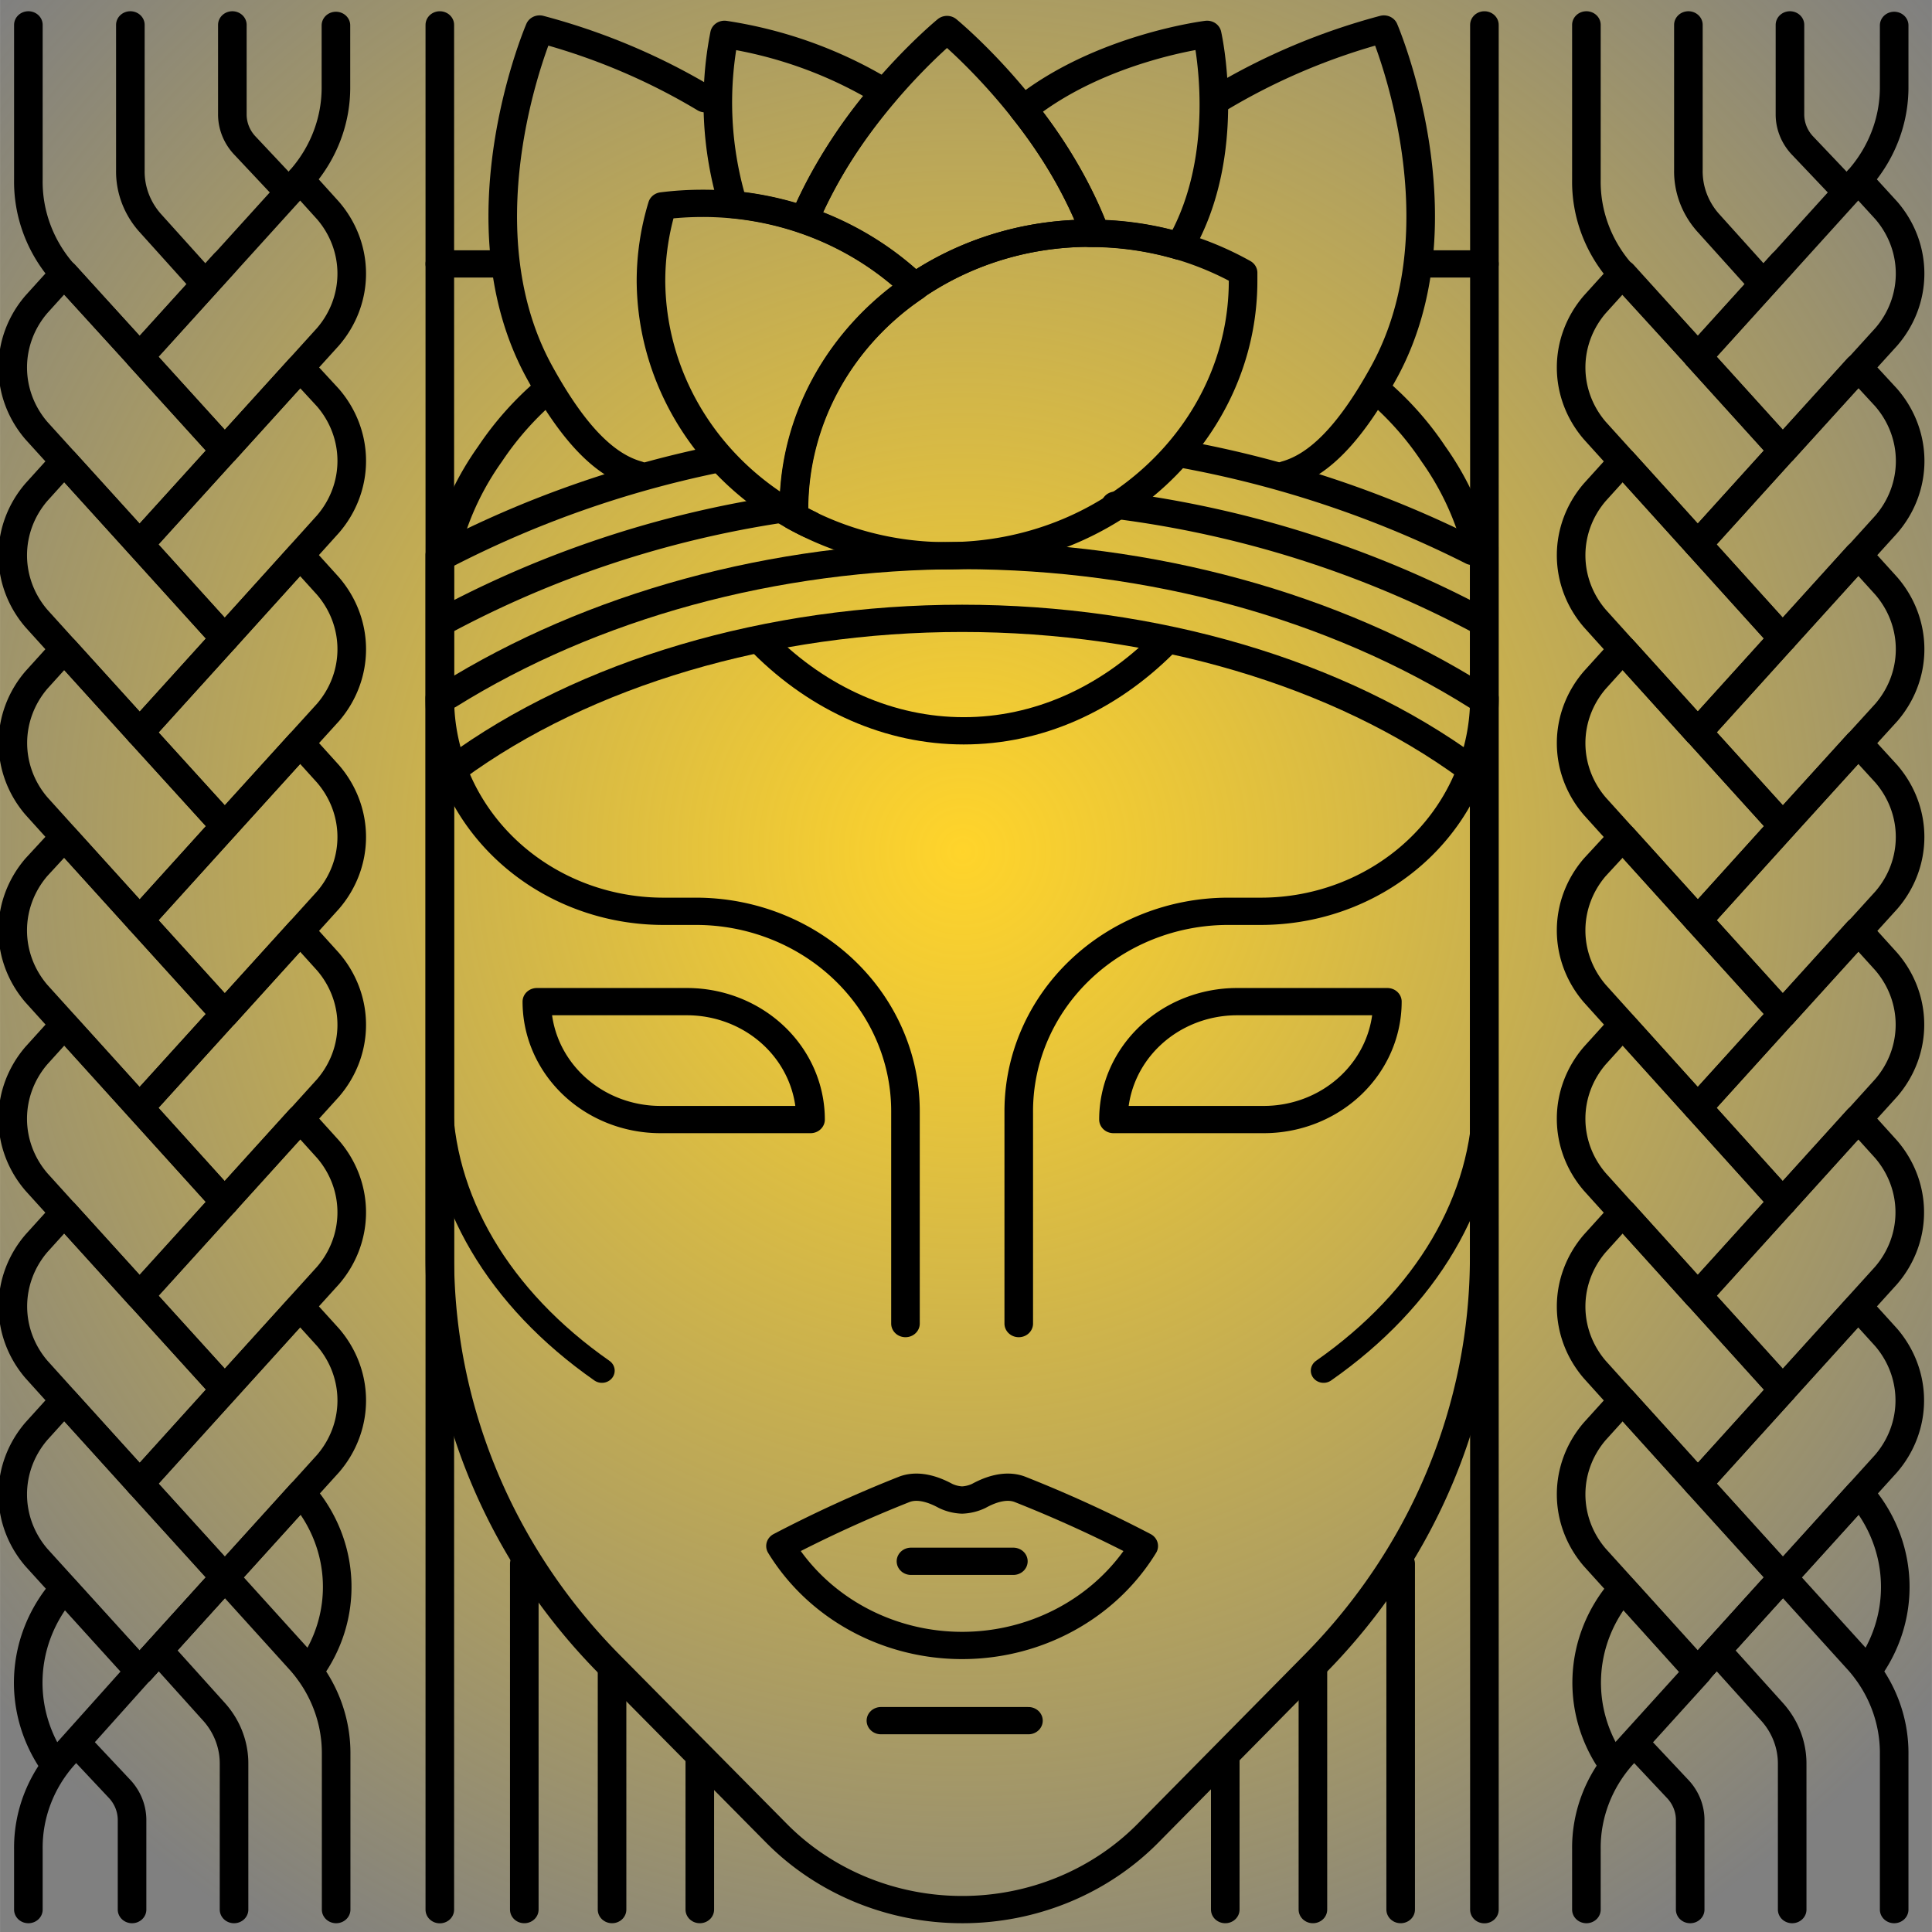 <?xml version="1.0" encoding="UTF-8" standalone="no"?>
<svg
   xmlns:osb="http://www.openswatchbook.org/uri/2009/osb"
   xmlns:dc="http://purl.org/dc/elements/1.1/"
   xmlns:cc="http://creativecommons.org/ns#"
   xmlns:rdf="http://www.w3.org/1999/02/22-rdf-syntax-ns#"
   xmlns:svg="http://www.w3.org/2000/svg"
   xmlns="http://www.w3.org/2000/svg"
   xmlns:xlink="http://www.w3.org/1999/xlink"
   xmlns:sodipodi="http://sodipodi.sourceforge.net/DTD/sodipodi-0.dtd"
   xmlns:inkscape="http://www.inkscape.org/namespaces/inkscape"
   inkscape:version="1.0 (4035a4fb49, 2020-05-01)"
   sodipodi:docname="idena_black.svg"
   id="svg8"
   version="1.1"
   viewBox="0 0 23.812 23.813"
   height="90"
   width="90">
  <rect x="0" y="0" width="23.812" height="23.813" fill="#808080" stroke="none"/>
  <defs
     id="defs2">
    <linearGradient
       id="linearGradient6023"
       inkscape:collect="always">
      <stop
         id="stop6019"
         offset="0"
         style="stop-color:#ffd42a;stop-opacity:1;" />
      <stop
         id="stop6021"
         offset="1"
         style="stop-color:#ffd42a;stop-opacity:0;" />
    </linearGradient>
    <linearGradient
       id="linearGradient5737"
       inkscape:collect="always">
      <stop
         id="stop5733"
         offset="0"
         style="stop-color:#ffffff;stop-opacity:1;" />
      <stop
         id="stop5735"
         offset="1"
         style="stop-color:#ffffff;stop-opacity:0;" />
    </linearGradient>
    <linearGradient
       osb:paint="gradient"
       id="linearGradient5638"
       inkscape:collect="always">
      <stop
         id="stop5634"
         offset="0"
         style="stop-color:#ffffff;stop-opacity:1;" />
      <stop
         id="stop5636"
         offset="1"
         style="stop-color:#ffffff;stop-opacity:0;" />
    </linearGradient>
    <linearGradient
       id="linearGradient5615-6"
       inkscape:collect="always">
      <stop
         id="stop5611"
         offset="0"
         style="stop-color:#ffffff;stop-opacity:1;" />
      <stop
         id="stop5613"
         offset="1"
         style="stop-color:#ffffff;stop-opacity:0;" />
    </linearGradient>
    <style
       id="style803">.cls-1,.cls-2,.cls-3{fill:none;stroke:#000;stroke-linecap:round;stroke-linejoin:round;}.cls-1{stroke-width:2.71px;}.cls-2{stroke-width:2.71px;}.cls-3{stroke-width:2.42px;}</style>
    <filter
       height="1.501"
       y="-0.251"
       width="1.396"
       x="-0.198"
       id="filter5607"
       style="color-interpolation-filters:sRGB"
       inkscape:collect="always">
      <feGaussianBlur
         id="feGaussianBlur5609"
         stdDeviation="0.579"
         inkscape:collect="always" />
    </filter>
    <radialGradient
       gradientUnits="userSpaceOnUse"
       gradientTransform="matrix(1,0,0,0.85,0,0.757)"
       r="4.898"
       fy="5.045"
       fx="11.526"
       cy="5.045"
       cx="11.526"
       id="radialGradient5617"
       xlink:href="#linearGradient5615-6"
       inkscape:collect="always" />
    <linearGradient
       gradientTransform="matrix(1,0,0,1.118,-0.328,-3.105)"
       gradientUnits="userSpaceOnUse"
       y2="12.161"
       x2="28.062"
       y1="12.161"
       x1="-3.674"
       id="linearGradient5741"
       xlink:href="#linearGradient5737"
       inkscape:collect="always" />
    <radialGradient
       gradientUnits="userSpaceOnUse"
       gradientTransform="matrix(1,0,0,1.003,-0.328,-1.702)"
       r="15.868"
       fy="12.161"
       fx="12.194"
       cy="12.161"
       cx="12.194"
       id="radialGradient6025"
       xlink:href="#linearGradient6023"
       inkscape:collect="always" />
  </defs>
  <sodipodi:namedview
     inkscape:window-maximized="1"
     inkscape:window-y="-8"
     inkscape:window-x="-8"
     inkscape:window-height="705"
     inkscape:window-width="1366"
     units="px"
     showgrid="false"
     inkscape:document-rotation="0"
     inkscape:current-layer="layer6"
     inkscape:document-units="mm"
     inkscape:cy="34.775787"
     inkscape:cx="45.393631"
     inkscape:zoom="3.959798"
     inkscape:pageshadow="2"
     inkscape:pageopacity="0.0"
     borderopacity="1.0"
     bordercolor="#666666"
     pagecolor="#ffffff"
     id="base" />
  <g
     style="display:inline;opacity:1;mix-blend-mode:normal"
     inkscape:label="Layer 2"
     id="layer3"
     inkscape:groupmode="layer">
    <ellipse
       ry="5.98"
       rx="6.749"
       cy="8.653"
       cx="11.292"
       id="path4742"
       style="mix-blend-mode:normal;fill:none;fill-opacity:1;stroke:#ffffff;stroke-width:1.977;stroke-linecap:round;stroke-linejoin:miter;stroke-miterlimit:4;stroke-dasharray:none;stroke-opacity:0;paint-order:normal" />
    <rect
       y="0"
       x="0.067"
       height="23.987"
       width="23.854"
       id="rect4874"
       style="fill:#0000ff;fill-opacity:0;fill-rule:evenodd;stroke-width:0.265" />
  </g>
  <g
     style="display:inline;opacity:1;mix-blend-mode:normal"
     inkscape:label="Layer 3"
     id="layer6"
     inkscape:groupmode="layer">
    <rect
       y="-5.271"
       x="-3.868"
       height="31.523"
       width="31.456"
       id="rect5692"
       style="display:inline;opacity:1;fill:url(#radialGradient6025);fill-opacity:1;fill-rule:evenodd;stroke:url(#linearGradient5741);stroke-width:0.28;stroke-miterlimit:4;stroke-dasharray:none" />
  </g>
  <g
     sodipodi:insensitive="true"
     style="display:inline;opacity:1"
     id="layer1"
     inkscape:groupmode="layer"
     inkscape:label="Layer 1">
    <g
       transform="matrix(0.13,0,0,0.124,-0.02,0.138)"
       id="g1067">
      <path
         class="cls-1"
         d="M 12.51,1.36 V 15.8 a 7.89,7.89 0 0 0 1.84,5.2 l 5,5.82"
         id="path809" />
      <path
         class="cls-1"
         d="M 27.13,17.55 23.32,13.3 A 4.62,4.62 0 0 1 22.18,10.21 V 1.36"
         id="path811" />
      <path
         class="cls-1"
         d="m 13.39,165 8.07,-9.34 -15.22,-17.57 -2.64,3.06 a 9.9,9.9 0 0 0 0,12.55 z"
         id="path813" />
      <path
         class="cls-1"
         d="m 21.46,155.7 -8.07,-9.33 15.22,-17.61 2.64,3.05 a 9.89,9.89 0 0 1 0,12.56 z"
         id="path815" />
      <path
         class="cls-1"
         d="M 13.39,146.37 21.46,137 6.24,119.42 3.6,122.48 a 9.9,9.9 0 0 0 0,12.52 z"
         id="path817" />
      <path
         class="cls-1"
         d="m 21.46,137 -8.07,-9.33 15.22,-17.61 2.64,3.06 a 9.88,9.88 0 0 1 0,12.55 z"
         id="path819" />
      <path
         class="cls-1"
         d="m 13.39,127.7 8.07,-9.33 -15.22,-17.62 -2.64,3.06 a 9.91,9.91 0 0 0 0,12.56 z"
         id="path821" />
      <path
         class="cls-1"
         d="M 21.46,118.37 13.39,109 28.61,91.42 l 2.64,3.06 a 9.88,9.88 0 0 1 0,12.55 z"
         id="path823" />
      <path
         class="cls-1"
         d="m 13.39,109 8.07,-9.33 -15.22,-17.58 -2.64,3 a 9.91,9.91 0 0 0 0,12.56 z"
         id="path825" />
      <path
         class="cls-1"
         d="m 21.46,99.7 -8.07,-9.34 15.22,-17.61 2.64,3.06 a 9.88,9.88 0 0 1 0,12.55 z"
         id="path827" />
      <path
         class="cls-1"
         d="M 13.39,90.36 21.46,81 6.24,63.42 3.6,66.48 A 9.9,9.9 0 0 0 3.6,79 Z"
         id="path829" />
      <path
         class="cls-1"
         d="m 21.46,81 -8.07,-9.3 15.22,-17.62 2.64,3.06 a 9.89,9.89 0 0 1 0,12.56 z"
         id="path831" />
      <path
         class="cls-1"
         d="M 13.39,71.7 21.46,62.36 6.24,44.75 3.6,47.81 a 9.9,9.9 0 0 0 0,12.55 z"
         id="path833" />
      <path
         class="cls-1"
         d="M 21.46,62.36 13.39,53 28.61,35.42 l 2.64,3 a 9.89,9.89 0 0 1 0,12.56 z"
         id="path835" />
      <path
         class="cls-1"
         d="M 13.39,53 21.46,43.66 6.24,26.08 3.6,29.14 a 9.9,9.9 0 0 0 0,12.55 z"
         id="path837" />
      <path
         class="cls-1"
         d="M 21.46,25 13.39,34.33 6.13,26 A 14.08,14.08 0 0 1 2.84,16.73 V 1.36"
         id="path839" />
      <path
         class="cls-1"
         d="m 21.46,43.69 -8.07,-9.33 15.22,-17.61 2.64,3.06 a 9.88,9.88 0 0 1 0,12.55 z"
         id="path841" />
      <path
         class="cls-1"
         d="M 28.72,16.62 A 14.07,14.07 0 0 0 32,7.41 v -6"
         id="path843" />
      <path
         class="cls-1"
         d="m 22.34,188.7 v -14.44 a 7.89,7.89 0 0 0 -1.84,-5.15 l -5,-5.82"
         id="path845" />
      <path
         class="cls-1"
         d="m 7.73,172.51 3.81,4.25 a 4.66,4.66 0 0 1 1.13,3.09 v 8.85"
         id="path847" />
      <path
         class="cls-1"
         d="m 13.39,165 8.07,-9.34 7.26,8.41 a 14.14,14.14 0 0 1 3.3,9.27 v 15.36"
         id="path849" />
      <path
         class="cls-1"
         d="m 2.84,188.7 v -6 a 14.05,14.05 0 0 1 3.29,-9.2 l 7.26,-8.5"
         id="path851" />
      <path
         class="cls-1"
         d="m 13.51,164.9 15.21,-17.61 0.12,0.13 A 14.55,14.55 0 0 1 29.47,165"
         id="path853" />
      <path
         class="cls-1"
         d="m 13,164.62 -6.77,-7.83 -0.11,0.13 a 14.57,14.57 0 0 0 -0.84,17.32"
         id="path855" />
      <path
         class="cls-1"
         d="M 160.23,1.36 V 15.8 a 7.9,7.9 0 0 0 1.85,5.2 l 5,5.82"
         id="path857" />
      <path
         class="cls-1"
         d="M 174.85,17.55 171,13.3 a 4.62,4.62 0 0 1 -1.14,-3.09 V 1.36"
         id="path859" />
      <path
         class="cls-1"
         d="m 161.12,165 8.06,-9.34 -15.18,-17.57 -2.64,3.06 a 9.88,9.88 0 0 0 0,12.55 z"
         id="path861" />
      <path
         class="cls-1"
         d="m 169.18,155.7 -8.06,-9.33 15.21,-17.61 2.64,3.05 a 9.89,9.89 0 0 1 0,12.56 z"
         id="path863" />
      <path
         class="cls-1"
         d="m 161.12,146.37 8.06,-9.34 -15.18,-17.61 -2.64,3.06 a 9.88,9.88 0 0 0 0,12.55 z"
         id="path865" />
      <path
         class="cls-1"
         d="m 169.18,137 -8.06,-9.33 15.21,-17.61 2.64,3.06 a 9.88,9.88 0 0 1 0,12.55 z"
         id="path867" />
      <path
         class="cls-1"
         d="m 161.12,127.7 8.06,-9.33 -15.18,-17.62 -2.64,3.06 a 9.89,9.89 0 0 0 0,12.56 z"
         id="path869" />
      <path
         class="cls-1"
         d="M 169.18,118.37 161.12,109 176.33,91.39 179,94.48 a 9.88,9.88 0 0 1 0,12.52 z"
         id="path871" />
      <path
         class="cls-1"
         d="m 161.12,109 8.06,-9.33 -15.18,-17.58 -2.64,3 a 9.89,9.89 0 0 0 0,12.56 z"
         id="path873" />
      <path
         class="cls-1"
         d="m 169.18,99.7 -8.06,-9.34 15.21,-17.61 2.67,3.06 a 9.88,9.88 0 0 1 0,12.55 z"
         id="path875" />
      <path
         class="cls-1"
         d="M 161.12,90.36 169.18,81 154,63.42 l -2.64,3.06 a 9.88,9.88 0 0 0 0,12.55 z"
         id="path877" />
      <path
         class="cls-1"
         d="m 169.18,81 -8.06,-9.33 15.21,-17.62 2.67,3.09 a 9.89,9.89 0 0 1 0,12.56 z"
         id="path879" />
      <path
         class="cls-1"
         d="m 161.12,71.7 8.06,-9.34 -15.18,-17.61 -2.64,3.06 a 9.88,9.88 0 0 0 0,12.55 z"
         id="path881" />
      <path
         class="cls-1"
         d="m 169.18,62.36 -8.06,-9.36 15.21,-17.61 2.64,3 A 9.89,9.89 0 0 1 179,51 Z"
         id="path883" />
      <path
         class="cls-1"
         d="m 161.12,53 8.06,-9.34 -15.18,-17.58 -2.64,3.06 a 9.88,9.88 0 0 0 0,12.55 z"
         id="path885" />
      <path
         class="cls-1"
         d="m 169.18,25 -8.06,9.33 -7.27,-8.33 a 14.08,14.08 0 0 1 -3.29,-9.27 V 1.36"
         id="path887" />
      <path
         class="cls-1"
         d="m 169.18,43.69 -8.06,-9.33 15.21,-17.61 2.67,3.06 a 9.88,9.88 0 0 1 0,12.55 z"
         id="path889" />
      <path
         class="cls-1"
         d="m 176.45,16.62 a 14.11,14.11 0 0 0 3.29,-9.21 v -6"
         id="path891" />
      <path
         class="cls-1"
         d="m 170.07,188.7 v -14.44 a 7.9,7.9 0 0 0 -1.85,-5.15 l -5,-5.82"
         id="path893" />
      <path
         class="cls-1"
         d="m 155.45,172.51 3.81,4.25 a 4.62,4.62 0 0 1 1.14,3.09 v 8.85"
         id="path895" />
      <path
         class="cls-1"
         d="m 161.12,165 8.06,-9.34 7.27,8.41 a 14.13,14.13 0 0 1 3.29,9.27 v 15.36"
         id="path897" />
      <path
         class="cls-1"
         d="m 150.56,188.7 v -6 a 14.1,14.1 0 0 1 3.29,-9.2 l 7.27,-8.41"
         id="path899" />
      <path
         class="cls-1"
         d="m 161.23,164.9 15.22,-17.61 0.11,0.13 A 14.56,14.56 0 0 1 177.2,165"
         id="path901" />
      <path
         class="cls-1"
         d="m 160.73,164.62 -6.73,-7.83 -0.12,0.13 a 14.57,14.57 0 0 0 -0.84,17.32"
         id="path903" />
      <polyline
         class="cls-1"
         points="41.85 188.71 41.85 25.12 47.07 25.12"
         id="polyline905" />
      <polyline
         class="cls-2"
         points="135.05 25.12 140.89 25.12 140.89 188.71"
         id="polyline907" />
      <polyline
         class="cls-1"
         points="83.67 169.92 90.67 169.92 97.66 169.92"
         id="polyline909" />
      <polyline
         class="cls-1"
         points="86.52 154.08 94.25 154.08 96.23 154.08"
         id="polyline911" />
      <path
         class="cls-1"
         d="m 96.88,146.94 c -1.52,-0.63 -3.2,0.22 -3.93,0.64 a 3.93,3.93 0 0 1 -1.58,0.41 3.85,3.85 0 0 1 -1.57,-0.41 c -0.74,-0.42 -2.42,-1.27 -3.94,-0.64 a 120.32,120.32 0 0 0 -11.71,5.62 19.94,19.94 0 0 0 34.44,0 120.32,120.32 0 0 0 -11.71,-5.62 z"
         id="path913" />
      <path
         class="cls-1"
         d="m 41.85,54.06 v 69.73 a 59,59 0 0 0 16,40.45 l 15.91,16.86 a 24.19,24.19 0 0 0 17.61,7.6 v 0 A 24.19,24.19 0 0 0 109,181.1 l 15.87,-16.86 a 59,59 0 0 0 16,-40.45 V 53.3"
         id="path915" />
      <path
         class="cls-1"
         d="m 41.85,68.27 v 0 a 21.2,21.2 0 0 0 21.2,21.2 h 3.08 A 19.87,19.87 0 0 1 86,109.33 v 21.12"
         id="path917" />
      <path
         class="cls-1"
         d="m 96.74,130.45 v -21.12 a 19.87,19.87 0 0 1 19.87,-19.86 h 3.08 a 21.2,21.2 0 0 0 21.2,-21.2 v 0"
         id="path919" />
      <path
         class="cls-3"
         d="m 141,107.46 v 0.22 c 0,10.41 -5.6,20.3 -15.36,27.45"
         id="path921" />
      <path
         class="cls-3"
         d="m 41.85,107.46 v 0.22 c 0,10.41 5.6,20.3 15.37,27.45"
         id="path923" />
      <path
         transform="rotate(180,118.705,104.31)"
         class="cls-1"
         d="m 117.45,98.45 h 14.24 v 0 A 11.72,11.72 0 0 1 120,110.17 h -14.28 v 0 a 11.72,11.72 0 0 1 11.72,-11.72 z"
         id="path925" />
      <path
         class="cls-1"
         d="M 51.05,98.45 H 65.3 A 11.72,11.72 0 0 1 77,110.17 v 0 H 62.77 A 11.72,11.72 0 0 1 51.05,98.45 Z"
         id="path927" />
      <path
         class="cls-1"
         d="m 139.47,75.25 c -12.31,-9.47 -29.84,-14.9 -48.1,-14.9 -18.26,0 -35.8,5.43 -48.11,14.9"
         id="path929" />
      <path
         class="cls-1"
         d="m 140.24,68.11 c -13.64,-9 -31,-14 -48.86,-14 -17.86,0 -35.11,5 -48.74,13.9"
         id="path931" />
      <path
         class="cls-1"
         d="m 72.52,62.86 c 5.29,5.55 12,8.67 19,8.67 7,0 13.61,-3.1 18.9,-8.62"
         id="path933" />
      <line
         class="cls-1"
         x1="116.32"
         y1="173.58"
         x2="116.32"
         y2="188.7"
         id="line935" />
      <line
         class="cls-1"
         x1="124.63"
         y1="164.98"
         x2="124.63"
         y2="188.7"
         id="line937" />
      <line
         class="cls-1"
         x1="132.95"
         y1="188.7"
         x2="132.95"
         y2="154.32"
         id="line939" />
      <line
         class="cls-1"
         x1="66.5"
         y1="173.58"
         x2="66.5"
         y2="188.7"
         id="line941" />
      <line
         class="cls-1"
         x1="58.18"
         y1="164.98"
         x2="58.18"
         y2="188.7"
         id="line943" />
      <line
         class="cls-1"
         x1="49.86"
         y1="188.7"
         x2="49.86"
         y2="154.32"
         id="line945" />
      <path
         class="cls-1"
         d="m 75.41,49.42 c 0,0.26 0,0.52 0,0.78 a 28.57,28.57 0 0 0 14.51,3.93 c 15.51,0 28.09,-12.24 28.09,-27.34 0,-0.27 0,-0.53 0,-0.79 A 28.57,28.57 0 0 0 103.5,22.07 C 88,22.07 75.41,34.32 75.41,49.42 Z"
         id="path947" />
      <path
         class="cls-1"
         d="m 75.43,50.2 c 0,-0.26 0,-0.52 0,-0.78 A 27.08,27.08 0 0 1 86.89,27.42 28.4,28.4 0 0 0 66.71,19.1 29.35,29.35 0 0 0 62.94,19.35 26.78,26.78 0 0 0 61.87,26.83 27.23,27.23 0 0 0 76.9,51 c -0.5,-0.25 -0.99,-0.52 -1.47,-0.8 z"
         id="path949" />
      <path
         class="cls-1"
         d="m 89.94,1.82 c 0,0 -9.12,7.82 -13.54,18.92 a 28.24,28.24 0 0 1 10.47,6.64 l -0.79,0.6 a 28.45,28.45 0 0 1 17.42,-5.91 h 0.49 C 99.8,10.28 89.94,1.82 89.94,1.82 Z"
         id="path951" />
      <path
         class="cls-1"
         d="m 76.4,20.74 v 0 A 49.83,49.83 0 0 1 84,8.07 39.63,39.63 0 0 0 68.84,2.3 a 36.52,36.52 0 0 0 0.81,16.92 28.44,28.44 0 0 1 6.75,1.52 z"
         id="path953" />
      <path
         class="cls-1"
         d="m 104,22.09 h -0.49 a 29,29 0 0 1 8.49,1.27 c 5.17,-9.31 2.6,-21.06 2.6,-21.06 0,0 -10.13,1.3 -17.44,7.45 A 46.91,46.91 0 0 1 104,22.09 Z"
         id="path955" />
      <path
         class="cls-1"
         d="m 130.67,37.66 a 30.2,30.2 0 0 1 5.38,6.34 28.92,28.92 0 0 1 4,8.74"
         id="path957" />
      <path
         class="cls-1"
         d="m 115.71,8.7 a 59.29,59.29 0 0 1 15.65,-6.93 c 0,0 7.85,19.15 0,34.13 -3.38,6.44 -6.37,9.3 -9.3,10.16"
         id="path959" />
      <path
         class="cls-1"
         d="m 52,37.66 a 30.46,30.46 0 0 0 -5.38,6.34 28.67,28.67 0 0 0 -4,8.74"
         id="path961" />
      <path
         class="cls-1"
         d="M 67,8.7 A 59.16,59.16 0 0 0 51.31,1.77 c 0,0 -7.86,19.15 0,34.13 3.38,6.44 6.36,9.3 9.29,10.16"
         id="path963" />
      <line
         class="cls-1"
         x1="140.89"
         y1="1.36"
         x2="140.89"
         y2="25.12"
         id="line965" />
      <line
         class="cls-1"
         x1="41.85"
         y1="1.36"
         x2="41.85"
         y2="25.12"
         id="line967" />
      <path
         class="cls-1"
         d="m 112.09,44 a 98.36,98.36 0 0 1 27.67,9.7"
         id="path969" />
      <path
         class="cls-1"
         d="M 42.32,54.06 A 96.68,96.68 0 0 1 68.05,44.54"
         id="path971" />
      <path
         class="cls-1"
         d="m 105.91,49.1 a 96.82,96.82 0 0 1 34.52,11.46"
         id="path973" />
      <path
         class="cls-1"
         d="M 41.9,60.8 A 95.79,95.79 0 0 1 74.34,49.48"
         id="path975" />
    </g>
  </g>
</svg>
